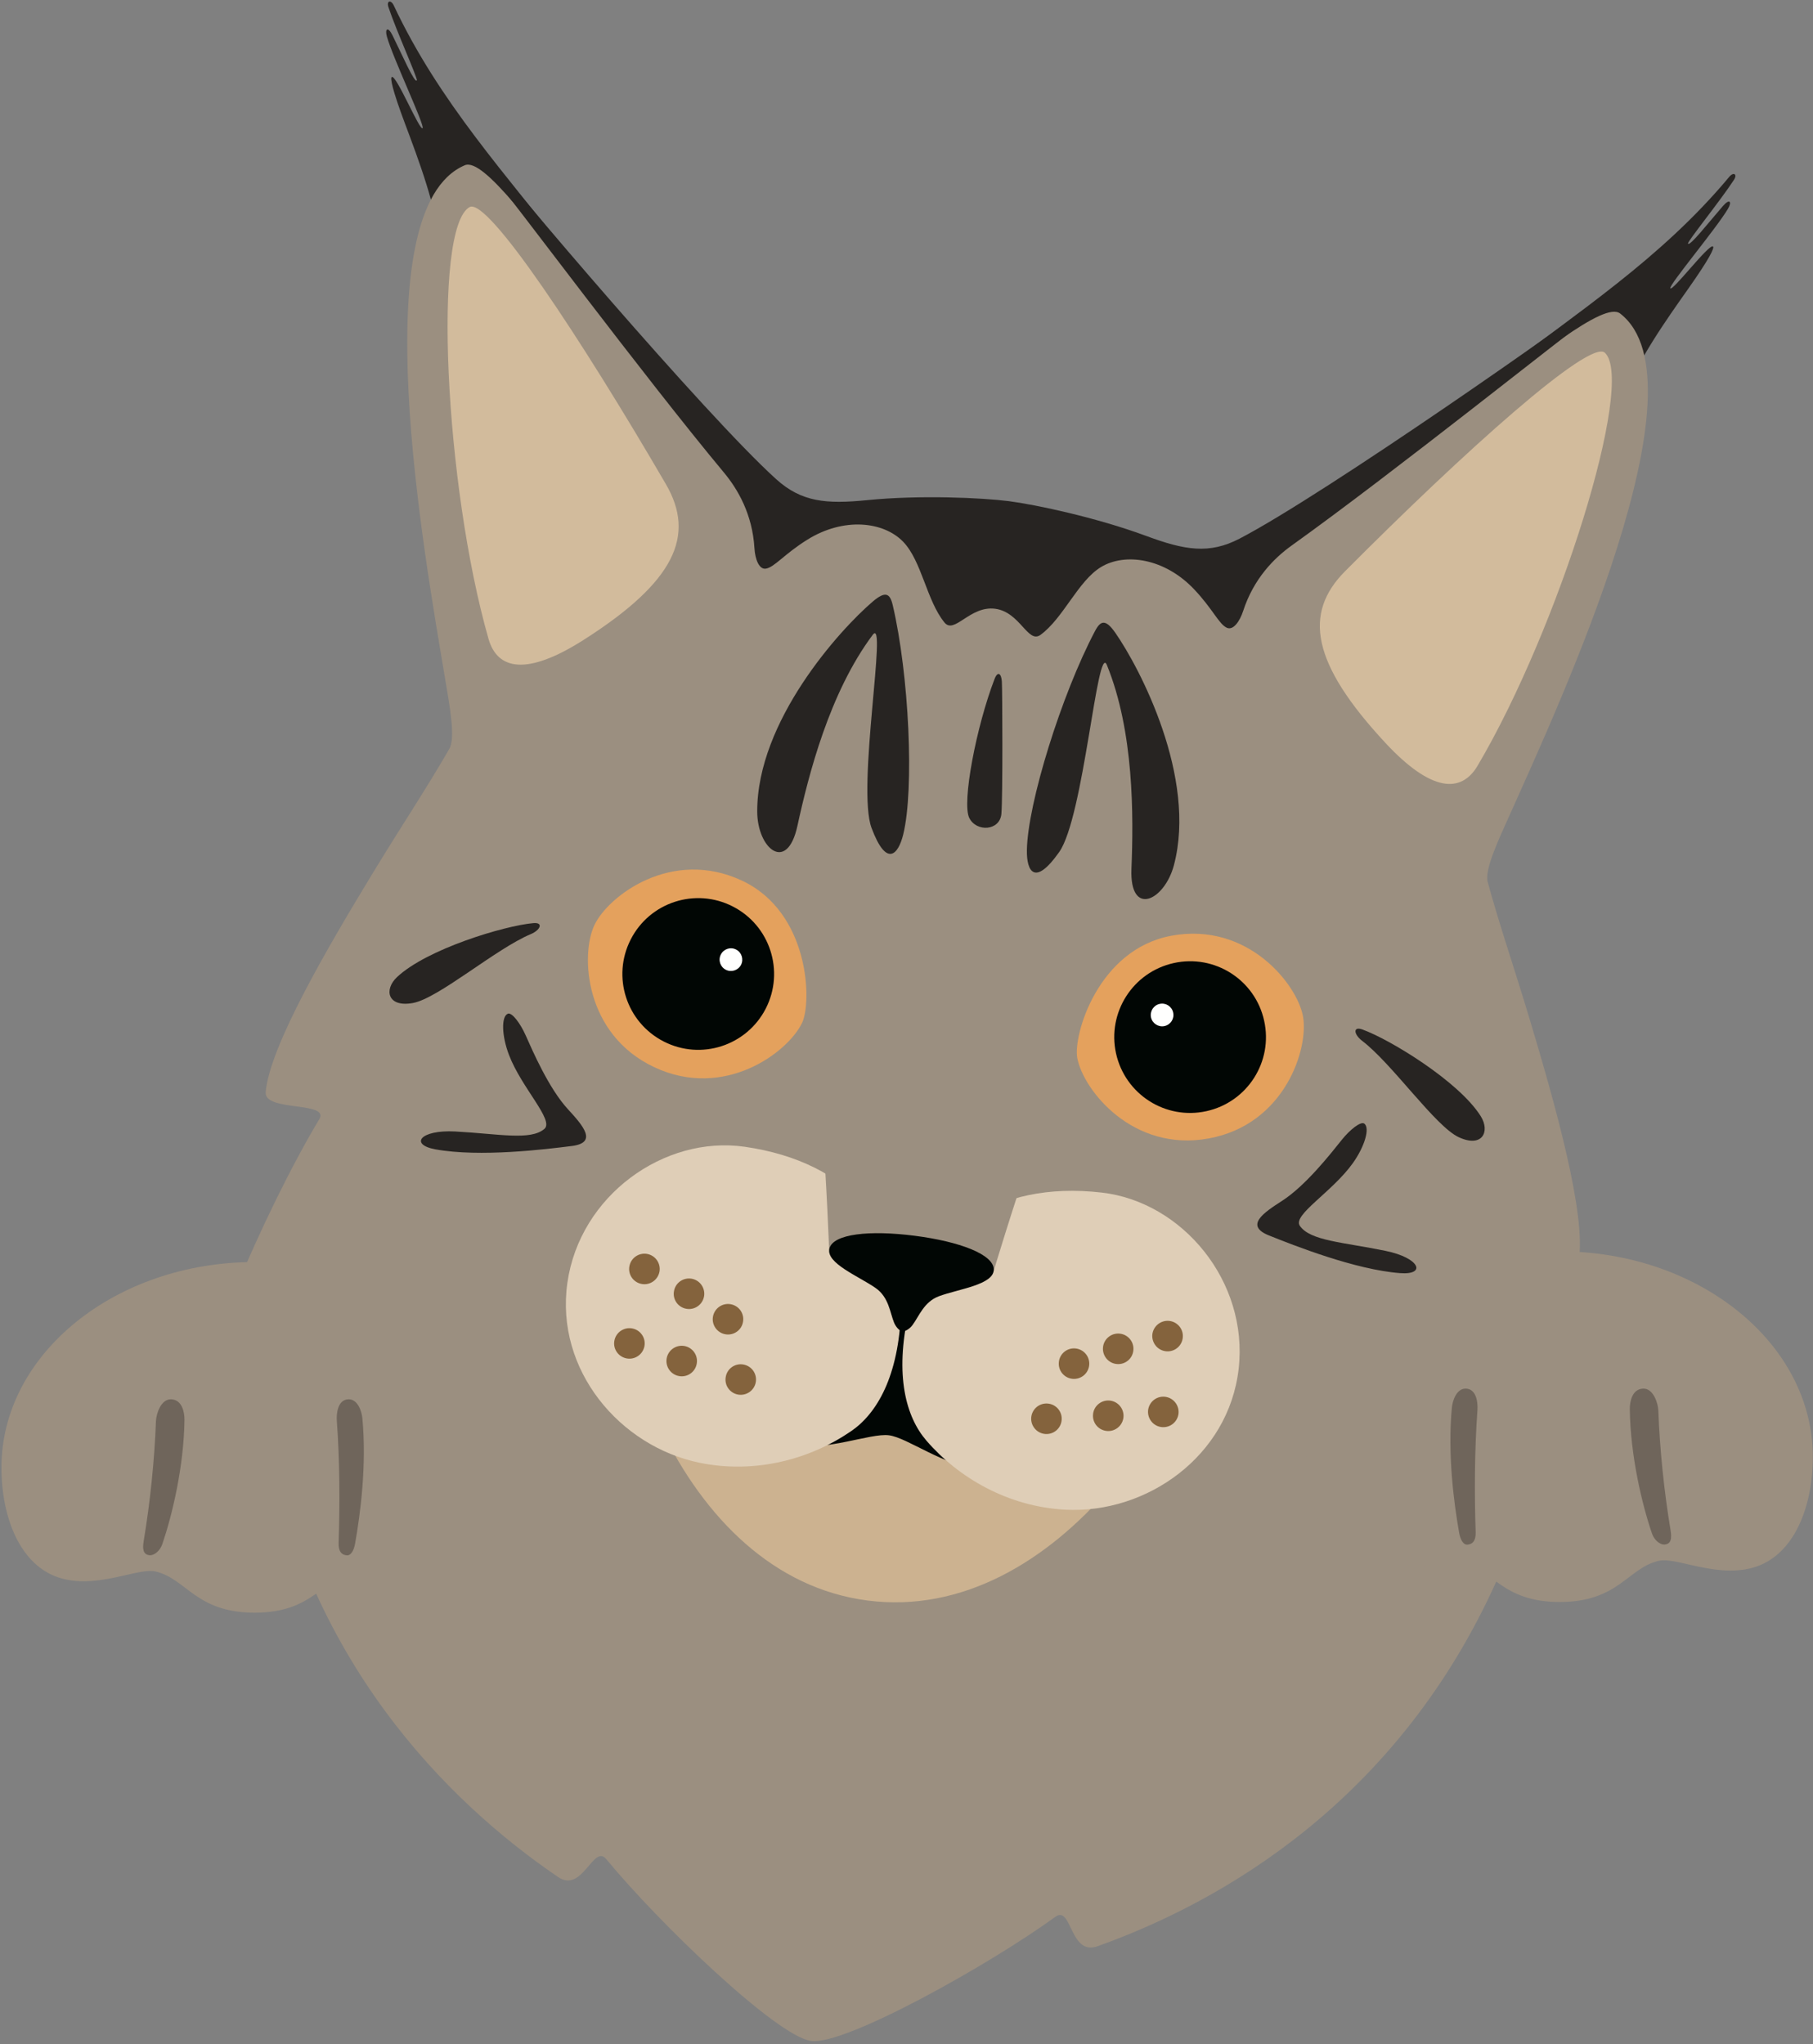 <?xml version="1.0" encoding="UTF-8"?>
<svg width="572px" height="645px" viewBox="0 0 572 645" version="1.1" xmlns="http://www.w3.org/2000/svg" xmlns:xlink="http://www.w3.org/1999/xlink">
    <rect x="0" y="0" width="572" height="645" fill="#808080" stroke="none"/>
    <title>Group 7</title>
    <g id="Page-1" stroke="none" stroke-width="1" fill="none" fill-rule="evenodd">
        <g id="iStock-1275739749" transform="translate(-4728, -411)">
            <g id="Group-7" transform="translate(4728.46, 411.49)">
                <path d="M470.92,118.312 C497.04,98.07 523.42,81.349 545.11,55.319 C546.47,53.677 547.74,54.462 546.63,56.212 C542.31,62.864 531.891,75.703 532.11,76.347 C532.52,77.524 538.68,69.639 543.13,64.51 C545.21,62.114 546.06,63.104 544.721,65.371 C541.12,71.512 526.05,89.451 526.53,90.458 C527.11,91.674 538.641,76.465 539.97,77.277 C540.561,77.632 538.9,81.084 532.2,90.594 C525.351,100.309 515.66,113.963 512.41,124.235 C506.4,143.131 513.57,109.043 506.09,123.105 L470.92,118.312" id="Fill-104" fill="#272422"></path>
                <path d="M179.65,80.93 C159.48,54.747 138.19,31.908 123.78,1.245 C122.87,-0.688 121.44,-0.249 122.08,1.726 C124.57,9.252 131.411,24.306 131.04,24.873 C130.35,25.91 126.38,16.726 123.36,10.636 C121.96,7.794 120.89,8.538 121.61,11.07 C123.55,17.922 133.59,39.084 132.87,39.936 C132,40.966 124.69,23.338 123.19,23.788 C122.55,23.985 123.27,27.743 127.36,38.638 C131.53,49.766 137.45,65.424 138.011,76.186 C139.05,95.987 140.72,61.192 144.41,76.687 L179.65,80.93" id="Fill-105" fill="#272422"></path>
                <path d="M479.11,401.302 C478.16,398.083 482.601,398.661 487.37,399.239 C492.07,399.807 497.09,400.378 497.62,397.324 C500.1,382.949 490.101,347.648 482.25,321.455 C477.23,304.718 472.79,291.999 468.91,277.838 C467.84,273.912 472.4,264.369 475.721,256.947 C492.1,220.345 538.62,120.099 510.71,98.449 C505.56,94.451 484.39,112.421 459.66,130.518 C434.951,148.609 407.17,164.554 393.6,177.031 C388.52,181.701 375.48,174.904 370.33,172.966 C354.46,166.995 338.96,160.857 317.77,158.138 C296.59,155.42 280.04,157.445 263.18,159.213 C257.71,159.789 243.37,163.072 239.64,157.271 C229.661,141.771 206.8,119.33 187.46,95.584 C168.11,71.831 152.15,49.097 146.16,51.663 C113.7,65.565 133.39,174.308 140,213.862 C141.33,221.881 143.34,232.265 141.31,235.793 C133.98,248.515 126.47,259.703 117.39,274.63 C103.181,297.991 84.59,329.624 83.36,344.157 C82.83,350.383 103.69,346.977 100.27,352.684 C83.31,380.895 58.35,437.876 63.9,446.251 C65.16,448.172 69.13,447.468 73.12,446.765 C77.73,445.956 82.35,445.145 82.89,448.362 C95.471,523.277 140.88,568.143 175.62,591.81 C179.51,594.46 182.3,591.76 184.63,589.05 C186.94,586.379 188.8,583.704 190.851,586.201 C207.221,606.13 244.661,642.15 255.48,643.54 C266.29,644.93 311.62,619.53 332.49,604.38 C335.16,602.44 336.28,605.68 337.89,608.93 C339.45,612.06 341.471,615.2 345.81,613.65 C385.4,599.52 440.67,567.58 471.75,498.268 C473.09,495.295 477.351,497.239 481.59,499.183 C485.28,500.873 488.96,502.562 490.67,501.023 C498.16,494.32 488.391,432.882 479.11,401.302" id="Fill-106" fill="#9B8F80"></path>
                <path d="M209.62,152.276 C182.951,106.46 153.4,61.698 147.7,64.852 C135.971,71.355 139.84,152.704 153.67,201.123 C156.48,210.88 165.71,212.832 183.53,201.522 C212.62,183.031 219.03,168.431 209.62,152.276" id="Fill-107" fill="#D2BB9C"></path>
                <path d="M423.9,179.776 C461.28,142.182 501.18,106.331 505.89,110.822 C515.601,120.076 491.31,197.812 465.701,241.169 C460.52,249.9 451.101,249.459 436.71,234.016 C413.23,208.778 410.72,193.032 423.9,179.776" id="Fill-108" fill="#D2BB9C"></path>
                <path d="M283.11,428.224 C246.17,423.491 206.85,447.791 208.17,450.504 C221.73,478.429 243.6,500.75 273.31,504.564 C303.03,508.378 329.83,492.302 350,468.705 C351.96,466.414 320.061,432.974 283.11,428.224" id="Fill-109" fill="#CCB290"></path>
                <path d="M310.49,459.736 C302.48,458.707 288.62,417.161 285.04,413.219 C280.58,416.131 256.69,452.831 248.681,451.802 C240.66,450.774 244.25,454.356 249.37,455.387 C260.31,457.61 274.06,451.655 280.01,452.419 C285.98,453.184 297.761,462.417 308.9,463.027 C314.12,463.323 318.5,460.763 310.49,459.736" id="Fill-110" fill="#010604"></path>
                <path d="M283.8,413.153 C283.101,433.802 276.19,445.517 268.16,451.053 C255.46,459.804 238.07,464.753 220.22,461.081 C195.141,455.918 174.63,431.827 178.55,404.29 C182.471,376.754 209.061,357.761 234.42,361.363 C268.09,366.168 284.63,387.895 283.8,413.153" id="Fill-111" fill="#DFCEB7"></path>
                <path d="M207.61,400.755 C207.13,403.378 204.64,405.133 202.03,404.676 C199.4,404.225 197.63,401.721 198.11,399.103 C198.57,396.48 201.06,394.735 203.681,395.183 C206.31,395.651 208.06,398.142 207.61,400.755" id="Fill-112" fill="#84633D"></path>
                <path d="M221.67,408.581 C221.201,411.202 218.71,412.965 216.09,412.499 C213.46,412.049 211.7,409.548 212.18,406.93 C212.62,404.308 215.12,402.558 217.75,403.009 C220.37,403.464 222.12,405.963 221.67,408.581" id="Fill-113" fill="#84633D"></path>
                <path d="M233.96,416.627 C233.53,419.243 231.02,421.002 228.4,420.544 C225.79,420.087 224.02,417.603 224.48,414.972 C224.951,412.356 227.42,410.605 230.04,411.054 C232.68,411.508 234.44,414.009 233.96,416.627" id="Fill-114" fill="#84633D"></path>
                <path d="M202.87,424.247 C202.4,426.868 199.92,428.632 197.29,428.168 C194.67,427.707 192.9,425.22 193.37,422.603 C193.82,419.989 196.33,418.236 198.94,418.688 C201.57,419.141 203.32,421.635 202.87,424.247" id="Fill-115" fill="#84633D"></path>
                <path d="M219.36,429.806 C218.92,432.442 216.431,434.196 213.8,433.734 C211.17,433.278 209.42,430.784 209.87,428.161 C210.33,425.538 212.83,423.785 215.46,424.24 C218.061,424.702 219.83,427.193 219.36,429.806" id="Fill-116" fill="#84633D"></path>
                <path d="M237.99,435.656 C237.53,438.272 235.04,440.026 232.4,439.572 C229.79,439.11 228.03,436.621 228.51,434 C228.95,431.374 231.45,429.614 234.07,430.082 C236.7,430.536 238.451,433.029 237.99,435.656" id="Fill-117" fill="#84633D"></path>
                <path d="M167.79,290.801 C158.53,291.65 134.16,299.011 124.79,307.843 C120.62,311.767 121.76,317.48 129.82,316.009 C137.89,314.535 155.92,298.919 166.99,294.279 C170.1,292.976 171.05,290.502 167.79,290.801" id="Fill-118" fill="#272422"></path>
                <path d="M165.32,326.068 C167.62,331.227 172.7,342.993 178.75,349.559 C183.44,354.654 188.21,360.09 179.97,361.128 C171.72,362.174 150.98,364.738 136.931,362.189 C128.72,360.699 132,355.961 143.16,356.552 C156.84,357.273 166.95,359.511 171.31,355.719 C174.44,352.996 164.11,342.848 160.12,332.387 C157.82,326.346 157.65,320.318 159.74,319.401 C161.05,318.821 163.74,322.535 165.32,326.068" id="Fill-119" fill="#272422"></path>
                <path d="M422.92,359.129 C419.391,363.539 411.5,373.64 403.99,378.466 C398.16,382.211 392.17,386.265 399.891,389.353 C407.61,392.449 427.03,400.165 441.26,401.246 C449.59,401.88 447.6,396.466 436.66,394.219 C423.24,391.462 412.89,391.075 409.63,386.305 C407.29,382.879 419.85,375.669 426.351,366.554 C430.11,361.292 431.79,355.5 430,354.087 C428.88,353.194 425.33,356.108 422.92,359.129" id="Fill-120" fill="#272422"></path>
                <path d="M429.4,324.376 C438.15,327.536 459.87,340.813 466.71,351.725 C469.75,356.574 467.201,361.814 459.77,358.354 C452.34,354.89 438.84,335.228 429.29,327.943 C426.62,325.898 426.32,323.263 429.4,324.376" id="Fill-121" fill="#272422"></path>
                <path d="M286.25,413.467 C281.71,433.622 285.44,446.704 291.81,454.089 C301.89,465.764 317.48,474.945 335.66,475.897 C361.24,477.235 387.17,459.103 390.33,431.469 C393.49,403.836 372.561,378.744 347.11,375.826 C313.32,371.972 291.82,388.818 286.25,413.467" id="Fill-122" fill="#DFCEB7"></path>
                <path d="M363.09,420.71 C362.9,423.368 364.86,425.695 367.511,425.914 C370.181,426.143 372.51,424.164 372.71,421.511 C372.95,418.86 370.96,416.539 368.32,416.313 C365.65,416.101 363.33,418.07 363.09,420.71" id="Fill-123" fill="#84633D"></path>
                <path d="M347.53,424.733 C347.32,427.388 349.28,429.722 351.93,429.932 C354.59,430.16 356.92,428.186 357.12,425.532 C357.36,422.884 355.38,420.558 352.73,420.332 C350.08,420.11 347.74,422.085 347.53,424.733" id="Fill-124" fill="#84633D"></path>
                <path d="M333.6,429.413 C333.36,432.056 335.34,434.39 337.99,434.609 C340.641,434.827 342.971,432.869 343.19,430.206 C343.4,427.557 341.45,425.239 338.78,425.009 C336.13,424.786 333.8,426.76 333.6,429.413" id="Fill-125" fill="#84633D"></path>
                <path d="M361.75,444.638 C361.55,447.294 363.51,449.628 366.17,449.841 C368.82,450.058 371.15,448.096 371.37,445.448 C371.58,442.803 369.61,440.475 366.96,440.251 C364.311,440.027 361.99,441.997 361.75,444.638" id="Fill-126" fill="#84633D"></path>
                <path d="M344.391,445.852 C344.15,448.514 346.13,450.842 348.8,451.059 C351.45,451.281 353.77,449.31 354,446.657 C354.21,444.004 352.23,441.675 349.58,441.454 C346.94,441.242 344.59,443.204 344.391,445.852" id="Fill-127" fill="#84633D"></path>
                <path d="M324.891,446.807 C324.68,449.456 326.65,451.784 329.31,452.009 C331.96,452.222 334.28,450.257 334.49,447.602 C334.73,444.951 332.74,442.613 330.1,442.407 C327.431,442.18 325.12,444.152 324.891,446.807" id="Fill-128" fill="#84633D"></path>
                <path d="M284.5,262.852 C288.04,248.496 286.35,212.431 281.19,190.435 C280.33,186.779 278.94,185.874 274.87,189.352 C264.49,198.224 238.38,227.035 238.44,255.609 C238.47,267.302 247.84,275.16 251.12,260.144 C254.67,243.843 261.26,218.05 274.87,199.851 C279.66,193.463 269.78,248.133 274.511,260.769 C279.24,273.406 282.94,269.196 284.5,262.852" id="Fill-129" fill="#272422"></path>
                <path d="M323.52,267.86 C323.73,253.076 334.47,218.607 345.02,198.627 C346.77,195.305 348.351,194.782 351.41,199.176 C359.22,210.382 377.201,244.852 369.92,272.484 C366.95,283.791 355.89,289.027 356.51,273.67 C357.19,257.001 357.33,230.38 348.75,209.332 C345.74,201.943 341.49,257.337 333.72,268.369 C325.95,279.401 323.43,274.392 323.52,267.86" id="Fill-130" fill="#272422"></path>
                <path d="M313.32,213.765 C307.57,228.713 302.951,252.778 305.34,257.605 C307.61,262.169 315.03,261.7 315.48,256.296 C315.94,250.889 315.79,216.917 315.62,214.524 C315.46,212.13 314.37,211.068 313.32,213.765" id="Fill-131" fill="#272422"></path>
                <path d="M304.09,264.798 L304.01,265.386 L304.08,264.795 C301.77,264.186 247.29,288.419 250.92,296.887 C258.33,314.182 261.12,393.895 261.12,393.895 C261.12,393.895 280.92,393.593 287.57,393.517 C293.98,395.269 313.05,400.56 313.05,400.56 C313.05,400.56 335.89,324.136 347.42,309.272 C353.07,301.994 306.48,264.79 304.09,264.798" id="Fill-132" fill="#9B8F80"></path>
                <path d="M288.1,389.454 C273.96,387.638 262.41,388.832 261.221,393.478 C260.04,398.116 270.44,402.203 275.82,405.959 C279.96,408.868 280.311,413.637 281.61,416.85 C282.28,418.516 283.661,419.653 284.23,419.614 C284.76,419.795 286.41,419.046 287.46,417.601 C289.52,414.82 291.05,410.291 295.81,408.525 C301.96,406.25 313.07,404.922 313.07,400.133 C313.11,395.339 302.25,391.27 288.1,389.454" id="Fill-133" fill="#010604"></path>
                <path d="M233.61,277.384 C211.47,267.017 191.38,282.193 187.04,291.505 C182.681,300.805 183.9,325.944 206.04,336.299 C228.17,346.665 248.28,331.502 252.63,322.191 C255.701,315.619 254.99,287.391 233.61,277.384" id="Fill-134" fill="#E4A15D"></path>
                <path d="M230.72,285.543 C218.96,279.52 204.53,284.18 198.53,295.965 C192.51,307.738 197.17,322.14 208.96,328.162 C220.73,334.189 235.12,329.508 241.15,317.744 C247.15,305.982 242.5,291.558 230.72,285.543" id="Fill-135" fill="#010604"></path>
                <path d="M233.34,303.967 C232.43,305.706 230.28,306.414 228.52,305.515 C226.76,304.606 226.06,302.456 226.97,300.702 C227.87,298.936 230.02,298.231 231.79,299.145 C233.53,300.038 234.23,302.191 233.34,303.967" id="Fill-136" fill="#FFFFFE"></path>
                <path d="M369.13,294.776 C393.17,290.336 408.78,310.093 410.63,320.201 C412.5,330.301 404.97,354.316 380.93,358.744 C356.9,363.185 341.27,343.437 339.41,333.328 C338.1,326.194 345.92,299.062 369.13,294.776" id="Fill-137" fill="#E4A15D"></path>
                <path d="M369.87,303.401 C382.77,300.544 395.55,308.695 398.38,321.613 C401.24,334.526 393.09,347.284 380.17,350.136 C367.25,352.993 354.51,344.83 351.65,331.925 C348.81,319.029 356.96,306.248 369.87,303.401" id="Fill-138" fill="#010604"></path>
                <path d="M362.681,320.567 C363.13,322.48 365.02,323.706 366.96,323.282 C368.89,322.847 370.11,320.943 369.67,319.016 C369.25,317.08 367.35,315.855 365.4,316.293 C363.49,316.717 362.27,318.623 362.681,320.567" id="Fill-139" fill="#FFFFFE"></path>
                <path d="M505.65,93.258 L504.701,93.226 C497.58,99.291 417.53,155.476 390.64,169.47 C381.06,174.461 373.33,173.132 361.2,168.637 C345.41,162.788 326.19,158.725 317.84,157.653 C309.48,156.58 289.86,155.658 273.11,157.331 C260.24,158.618 252.42,157.952 244.41,150.704 C221.93,130.373 158.66,55.794 153.3,48.126 L152.37,47.917 C152.37,47.917 148.851,47.536 153.19,52.811 C161.05,62.354 202.67,118.274 228.011,148.712 C232.32,153.905 236.93,161.773 237.57,172.531 C237.77,175.955 239.04,179.301 241.17,178.947 C243.911,178.494 246.92,174.389 254.22,169.829 C265.74,162.627 278.31,164.074 284.471,170.444 C290.36,176.514 291.87,189.04 297.53,195.954 C300.65,199.774 305.55,190.583 313.48,191.601 C321.41,192.619 323.83,202.748 327.82,199.841 C335.03,194.579 339.66,182.842 346.89,178.454 C354.47,173.848 366.99,175.623 376.32,185.501 C382.23,191.755 384.1,196.485 386.64,197.616 C388.62,198.498 390.69,195.581 391.75,192.318 C395.08,182.071 401.53,175.621 407.01,171.685 C439.22,148.633 493.61,105.034 503.63,97.787 C509.15,93.777 505.65,93.258 505.65,93.258" id="Fill-140" fill="#272422"></path>
                <path d="M79.86,397.748 C35.94,397.748 9.09494702e-13,426.772 9.09494702e-13,462.587 C-0.01,478.225 5.83,493.813 18.8,497.536 C25.34,499.405 32.12,498.131 37.8,496.858 C42.29,495.848 46.11,494.838 48.58,495.393 C58.4,497.63 61.24,508.394 79.86,508.394 C98.48,508.394 101.3,497.63 111.14,495.393 C113.601,494.838 117.42,495.848 121.91,496.858 C127.59,498.131 134.37,499.405 140.91,497.536 C153.87,493.813 159.71,478.225 159.71,462.587 C159.71,426.772 123.77,397.748 79.86,397.748" id="Fill-216" fill="#9B8F80"></path>
                <path d="M109.11,490.303 C109.09,490.303 109.06,490.303 109.04,490.301 C107.31,490.199 106.28,489.043 106.37,486.396 C106.79,473.979 106.73,460.342 105.81,447.867 C105.64,445.551 106.08,441.228 109.39,441.062 C109.44,441.059 109.5,441.058 109.55,441.058 C112.4,441.058 113.66,444.805 113.87,447.073 C115.26,461.881 113.24,477.138 111.58,486.556 C111.17,488.865 110.23,490.303 109.11,490.303" id="Fill-217" fill="#6F655B"></path>
                <path d="M46.9,490.273 C46.83,490.273 46.76,490.269 46.69,490.261 C44.67,490.026 44.46,488.309 44.89,485.693 C46.92,473.434 48.28,460.381 48.74,447.958 C48.83,445.682 50.29,441.06 53.411,441.06 C53.45,441.06 53.49,441.061 53.54,441.062 C57.05,441.199 57.77,445.257 57.74,447.563 C57.54,462.332 53.89,477.52 50.77,486.716 C50.03,488.902 48.24,490.273 46.9,490.273" id="Fill-218" fill="#6F655B"></path>
                <path d="M491.62,394.376 C535.54,394.376 571.48,423.401 571.48,459.215 C571.49,474.854 565.65,490.442 552.681,494.164 C546.13,496.033 539.36,494.759 533.681,493.486 C529.181,492.476 525.37,491.467 522.9,492.022 C513.08,494.259 510.24,505.023 491.62,505.023 C473,505.023 470.18,494.259 460.35,492.022 C457.87,491.467 454.06,492.476 449.56,493.486 C443.88,494.759 437.11,496.033 430.57,494.164 C417.61,490.442 411.77,474.854 411.77,459.215 C411.77,423.401 447.71,394.376 491.62,394.376" id="Fill-219" fill="#9B8F80"></path>
                <path d="M462.37,486.932 C461.25,486.932 460.311,485.494 459.9,483.184 C458.24,473.767 456.221,458.51 457.6,443.702 C457.82,441.434 459.08,437.686 461.93,437.686 C461.98,437.686 462.04,437.688 462.09,437.691 C465.4,437.856 465.84,442.18 465.67,444.496 C464.76,456.97 464.7,470.607 465.11,483.024 C465.19,485.672 464.17,486.828 462.44,486.93 C462.42,486.931 462.39,486.932 462.37,486.932" id="Fill-220" fill="#6F655B"></path>
                <path d="M524.57,486.901 C523.24,486.901 521.45,485.53 520.71,483.344 C517.59,474.148 513.94,458.961 513.74,444.191 C513.71,441.885 514.43,437.827 517.94,437.691 C517.99,437.689 518.03,437.688 518.07,437.688 C521.19,437.688 522.65,442.31 522.74,444.586 C523.2,457.009 524.56,470.062 526.59,482.321 C527.02,484.938 526.81,486.654 524.79,486.889 C524.72,486.897 524.65,486.901 524.57,486.901" id="Fill-221" fill="#6F655B"></path>
            </g>
        </g>
    </g>
</svg>